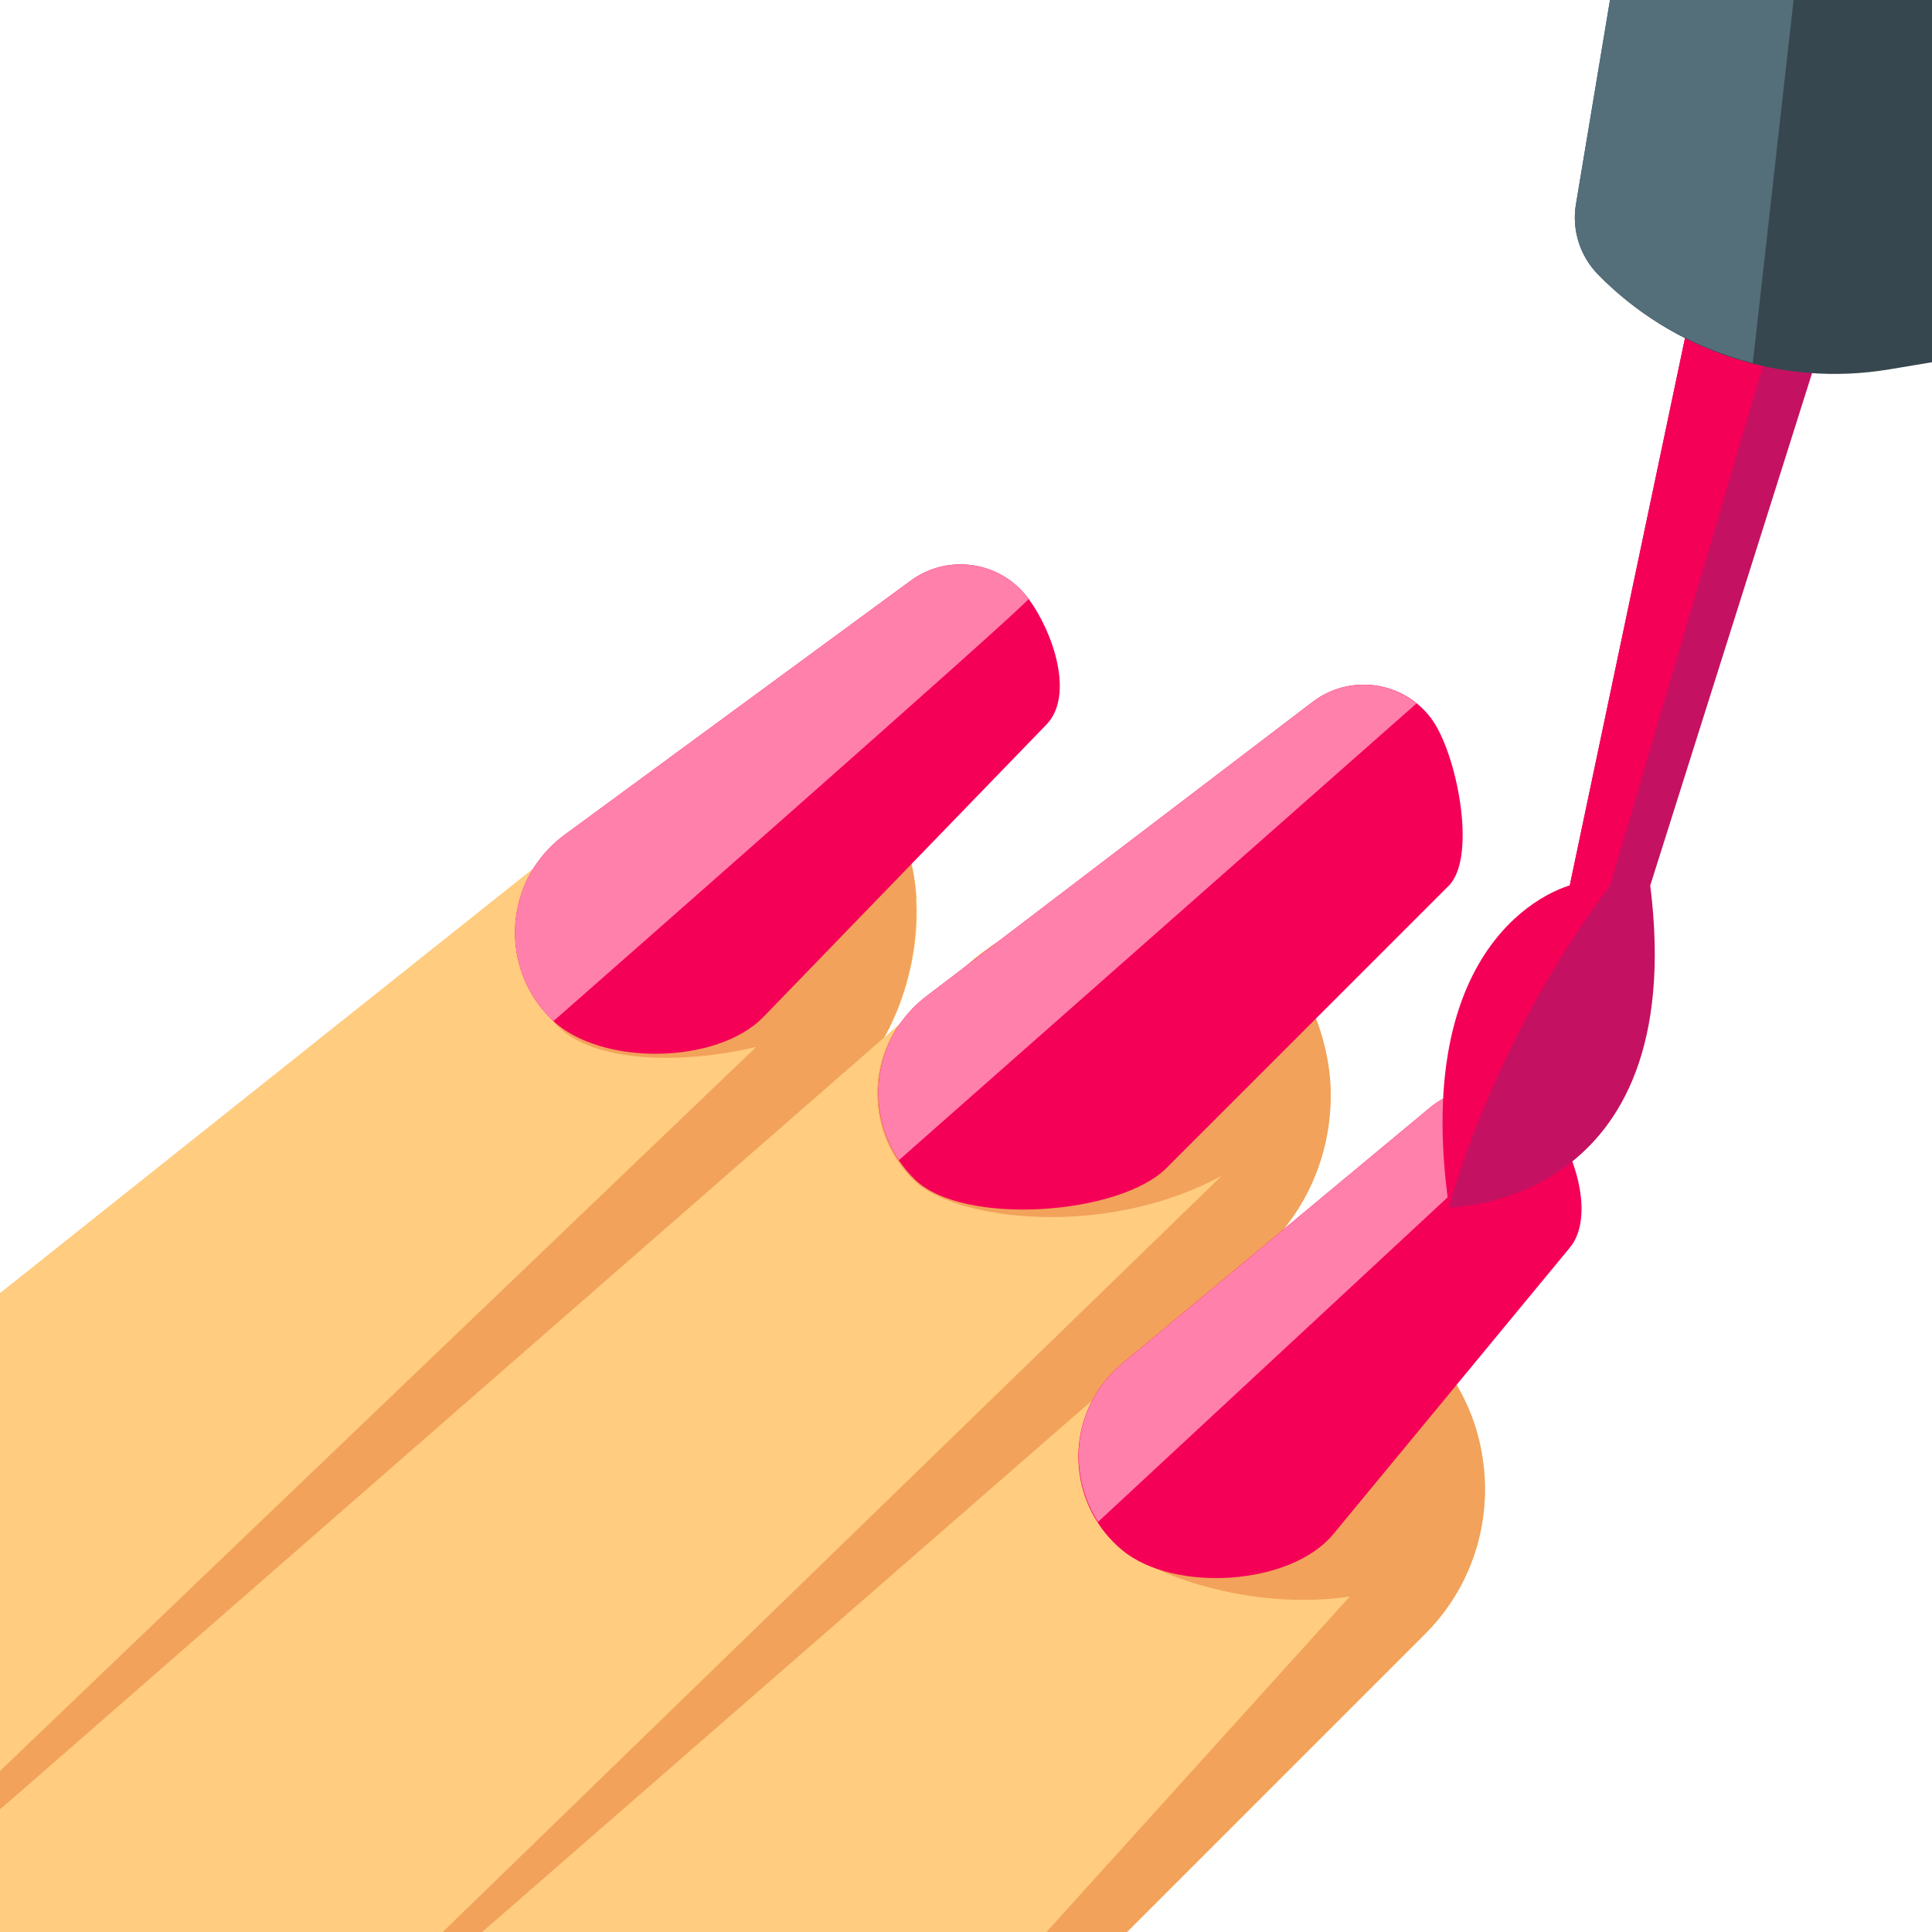 <svg xmlns="http://www.w3.org/2000/svg"  viewBox="0 0 48 48" width="48px" height="48px"><path fill="#ffcc80" d="M0,44.957v-12.83l15.975-12.72c1.723-1.372,4.201-1.232,5.758,0.326l0,0	C23.502,21.502,22.879,25.349,21,27L0,44.957z"/><path fill="#f2a25a" d="M22.765,22.313c-0.061-0.998-0.382-1.93-1.032-2.579c-1.557-1.557-4.035-1.697-5.758-0.326	l-2.722,2.168c-0.739,1.181-0.42,2.615,0.465,3.763c0.841,1.09,3.213,1.117,5.073,0.67L0,44v0.957L21,27	c1.186-1.042,1.854-2.953,1.754-4.669L22.765,22.313z"/><path fill="#f50057" d="M25.555,14.877c-0.685-0.933-1.998-1.135-2.931-0.449l-8.6,6.315	c-0.131,0.098-0.27,0.217-0.387,0.339c-1.153,1.198-1.117,3.104,0.08,4.257s4.104,1.117,5.257-0.08L26,18	C26.696,17.279,26.169,15.712,25.555,14.877z"/><path fill="#ff80ab" d="M25.555,14.877c-0.685-0.933-1.998-1.135-2.931-0.449l-8.6,6.315	c-0.131,0.098-0.27,0.217-0.387,0.339c-1.153,1.198-1.117,3.104,0.08,4.257c0.011,0.011,0.025,0.018,0.036,0.028	C13.754,25.367,25.61,14.951,25.555,14.877z"/><path fill="#ffcc80" d="M0,48v-3.043L24,24c2.082-1.856,5.542-2.458,7.514-0.486l0,0c2.156,2.156,2.035,5.686-0.264,7.69	L11.979,48H0z"/><path fill="#ffcc80" d="M11.979,48l16.438-14.779c2.009-1.806,5.08-1.725,6.99,0.186l0,0c1.984,1.984,1.984,5.202,0,7.186	L28,48H11.979z"/><path fill="#f2a25a" d="M33.056,26.966c-0.001-0.014-0.032-1.992-1.518-3.478l-0.024,0.026	C29.542,21.542,26.082,22.144,24,24l-1.63,1.423l-0.117,0.152c-0.739,1.181-0.579,2.757,0.465,3.763	c0.999,0.962,4.696,1.467,7.637-0.128L11,48h0.979l19.272-16.796C32.519,30.098,33.128,28.534,33.056,26.966z"/><path fill="#f2a25a" d="M36.804,36.047L36.804,36.047c-0.176-0.973-0.643-1.886-1.397-2.64v0	c-1.91-1.91-4.981-1.992-6.99-0.186l-0.909,0.818l-0.254,0.537c-0.739,1.181-0.579,2.757,0.465,3.763	c0.8,0.77,3.329,1.692,5.815,1.327L26,48h2l7.407-7.407C36.643,39.357,37.107,37.643,36.804,36.047z"/><path fill="#f50057" d="M36,22c0.709-0.732,0.185-3.33-0.452-4.165c-0.701-0.92-2.016-1.098-2.936-0.397l-9.605,7.319	c-0.114,0.088-0.236,0.195-0.339,0.302c-1.155,1.194-1.123,3.099,0.071,4.254S27.845,30.194,29,29L36,22z"/><path fill="#ff80ab" d="M32.612,17.438l-9.605,7.319c-0.114,0.088-0.236,0.195-0.339,0.302	c-1.004,1.038-1.109,2.612-0.335,3.765l12.859-11.347C34.459,16.887,33.395,16.842,32.612,17.438z"/><path fill="#f50057" d="M38.477,27.794c-0.741-0.891-2.064-1.013-2.955-0.272l-7.644,6.356	c-0.135,0.113-0.274,0.25-0.39,0.39c-1.064,1.279-0.889,3.179,0.39,4.243s4.179,0.889,5.243-0.39L39,31	C39.635,30.238,39.134,28.585,38.477,27.794z"/><path fill="#ff80ab" d="M35.523,27.523l-7.644,6.356c-0.135,0.113-0.274,0.25-0.39,0.39c-0.86,1.034-0.897,2.467-0.209,3.543	l10.999-10.213C37.517,26.898,36.34,26.843,35.523,27.523z"/><path fill="#c51162" d="M47,3h-4l-4,19c0,0-3,1-3,6v2c0,0,6,0,5-8L47,3z"/><path fill="#f50057" d="M36,30c0,0,1-4,4-8l5-17l-2-2l-4,19C39,22,35,23,36,30z"/><path fill="#37474f" d="M40,0l-0.846,5.074c-0.106,0.635,0.098,1.285,0.548,1.745c1.863,1.904,4.558,2.804,7.229,2.359L48,9	V0H40z"/><path fill="#546e7a" d="M44.561,0H40l-0.846,5.074c-0.106,0.635,0.098,1.285,0.548,1.745	c1.063,1.086,2.401,1.832,3.846,2.201L44.561,0z"/></svg>
